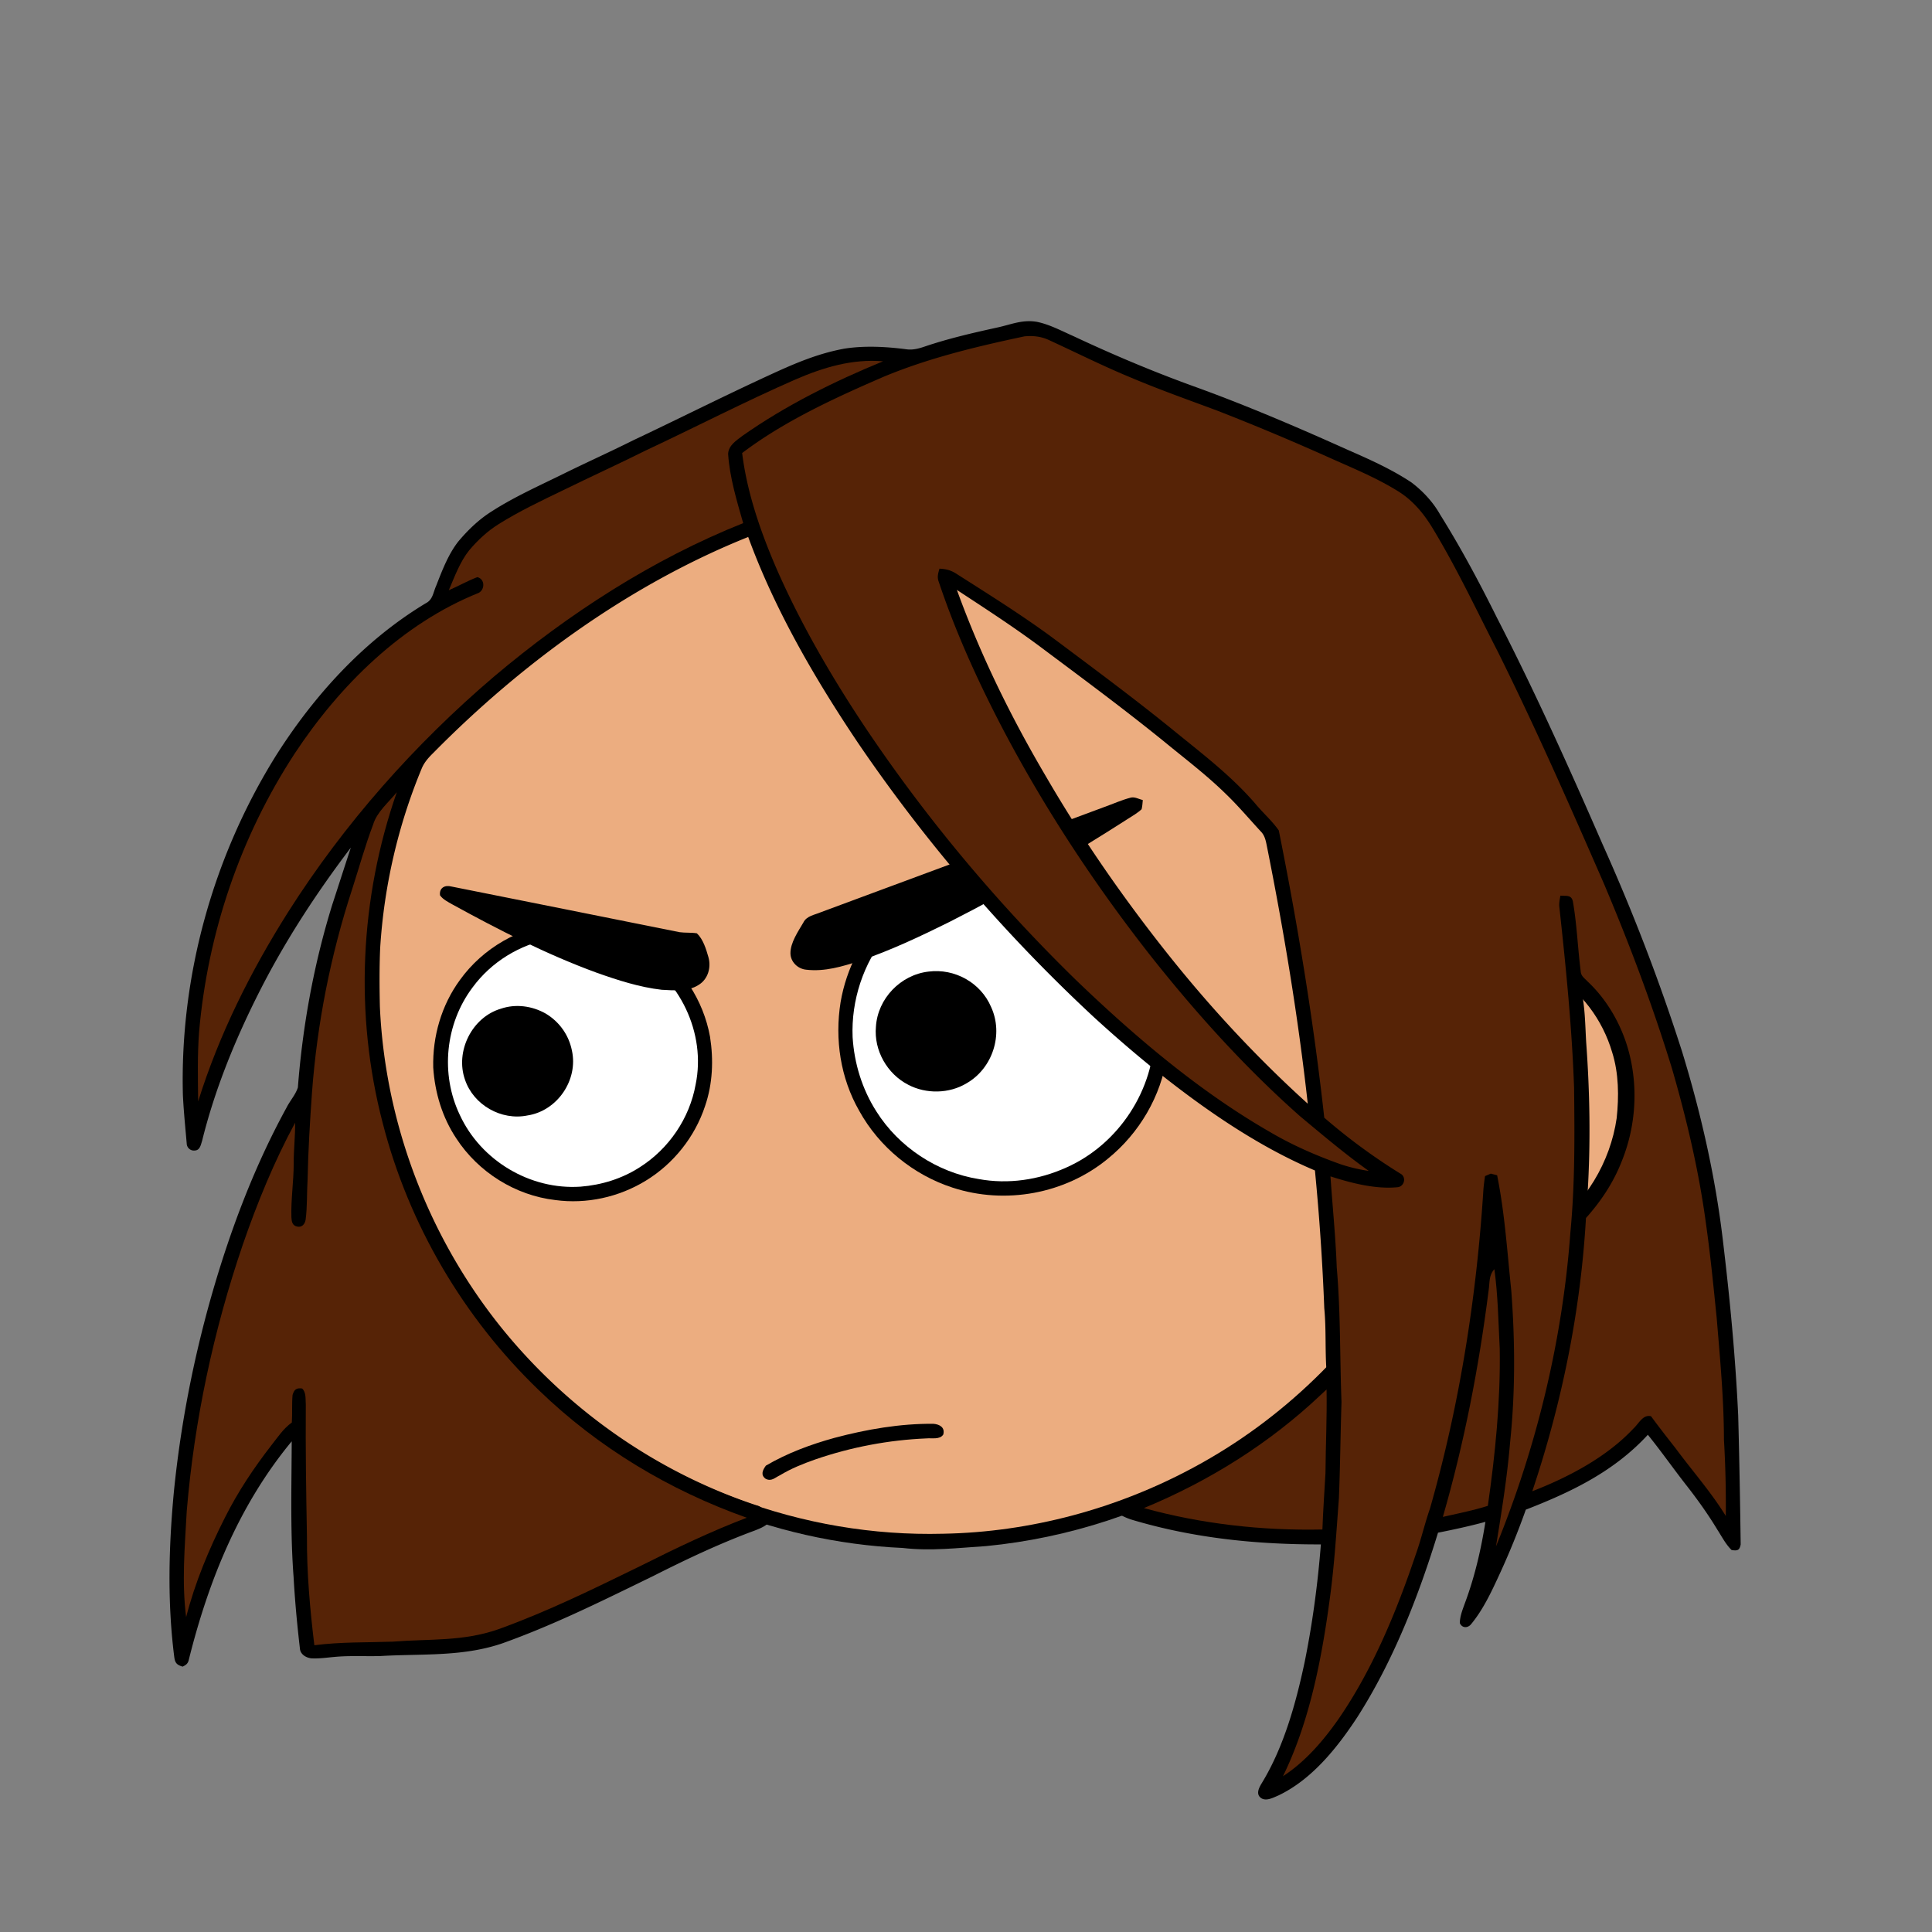 <svg xmlns:dc="http://purl.org/dc/elements/1.1/" xmlns:cc="http://creativecommons.org/ns#" xmlns:rdf="http://www.w3.org/1999/02/22-rdf-syntax-ns#" xmlns:svg="http://www.w3.org/2000/svg" xmlns="http://www.w3.org/2000/svg" viewBox="0 0 762 762" fill="none"><rect x="0" y="0" width="762" height="762" fill="#808080" stroke="none"/><mask id="avatarsRadiusMask"><rect width="762" height="762" rx="0" ry="0" x="0" y="0" fill="#fff"/></mask><g mask="url(#avatarsRadiusMask)"><path d="M396.01 164.85c37.82 4.9 74.21 19.64 104.8 42.39 6.15 4.84 12.48 9.33 18.02 14.92 23.77 21.98 42.73 49.02 55.13 78.95 9.35 22.31 14.72 46.04 16.64 70.14 6.62.81 13.05 2.14 19.12 5 15.54 6.93 27.08 20.94 31.78 37.21 2.63 9.56 3.56 19.75 1.72 29.55-2.96 18.76-13.72 36.13-29.37 46.92-10.94 7.65-24.49 12.03-37.86 11.68-5.13-.05-10.04-1.6-15.13-1.79-1.85 2.17-3.23 4.84-4.76 7.25-18.66 29.62-44.57 54.51-74.64 72.4-28.1 16.73-59.9 27.16-92.46 30.32-11.08.7-21.87 2.05-32.98.74-51.69-2.3-102.07-23.44-140.15-58.43-29.03-26.55-50.84-60.83-62.54-98.39-7.09-22.85-10.62-46.78-10.07-70.71.52-40.34 12.53-80.58 33.94-114.76 19.1-30.81 45.91-56.58 77.2-74.83 29.63-17.28 63.35-27.68 97.59-29.87 14.66-1.47 29.44-.37 44.02 1.31Z" fill="#000"/><path d="M363 169.06c48.47-1.39 97.32 14.7 135.81 44.12 6.55 4.06 11.72 9.49 17.36 14.64 24.33 22.63 43.2 50.95 54.93 82.02 7.43 19.61 11.86 40.2 13.56 61.09-8.89.74-17.34 2.34-25.38 6.38-2.19 1.03-1.89 4.95.68 5.23 2.35.23 4.98-1.51 7.24-2.2 14.62-5.37 31.32-4.35 44.78 3.68 11.69 6.78 20.09 18.16 23.89 31.06 2.6 8.25 2.68 17.41 1.76 25.95-2.5 17.35-12.35 33.73-26.73 43.81-15.71 11.33-37.17 14.64-54.93 6.2-3.17-1.43-5.94-3.58-9.08-5.05-2.95-1.09-4.88 2.79-2.7 4.75 3.17 2.76 7.34 4.52 11 6.56-20.14 34.15-49.45 62.7-84.41 81.47-30.2 16.31-64.44 25.53-98.78 26.15-27.63.72-55.33-4.04-81.21-13.72-30.32-11.24-57.84-29.43-80.37-52.6-22.67-23.37-39.92-51.88-50.2-82.77-14.96-44.64-14.91-94.01.27-138.59 11.05-33.06 30.28-63.21 55.37-87.39 29.67-28.73 67.65-48.54 108.13-56.67 12.8-2.52 25.94-4.24 39.01-4.12Z" fill="rgba(236, 173, 128, 1)"/><path d="M605.03 404.4c2.63-.1 3.44 3.8 1.36 4.98-3.69 1.83-7.82 2.77-11.64 4.35-5.82 2.04-11.28 4.76-16.68 7.72 4.29 2.34 8.86 4.74 12.71 7.76 2.58 2.09 4.85 4.35 5.33 7.8-.26 3.59-2.73 6.55-5.45 8.69-5.86 4.66-13.92 7.18-20.79 10.26-1.75.62-4.43 1.99-5.59-.26-1.02-1.74-.06-3.11 1.57-3.87 6.65-3.3 14.86-5.62 20.79-10.16 1.37-1.14 3.39-2.74 3.61-4.62-4.07-5.63-12.42-8.59-18.23-12.09-2.34-1.72-2.29-4.24-.16-6.13 7.27-5.64 16.98-9.26 25.57-12.38 2.42-.83 5.03-1.95 7.6-2.05Z" fill="#000"/><g transform="translate(-161 -83)"><path d="M550.3 424.38c13.71-1.37 27.79 1.67 39.66 8.67 13.24 7.75 23.39 20.21 28.51 34.66 3.39 10.09 4.71 21.28 2.81 31.8-2.34 15.83-10.89 30.39-23.28 40.46-16.89 13.94-40.48 18.23-61.27 11.45-15.53-5.04-28.95-16-36.85-30.31-7.41-12.94-9.69-28.2-7.34-42.86 2.28-13.35 8.74-25.81 18.4-35.3 10.58-10.49 24.52-17.1 39.36-18.57Z" fill="#000"/><path d="M549.26 430.26c15.15-1.85 30.29 1.89 42.62 10.89 15.42 11.05 25 29.85 24.47 48.85.07 22.69-14.11 44.36-34.86 53.52-10.79 4.85-22.8 6.65-34.49 4.51-16.39-2.62-31.5-12.62-40.35-26.67-5.6-8.77-8.74-18.94-9.37-29.31-.6-14.46 4.23-29.16 13.41-40.36 9.44-11.75 23.64-19.57 38.57-21.43Z" fill="#fff"/><path d="M381.25 447.09c12.75-1.32 25.87 1.94 36.48 9.14 12.16 8.15 20.71 21.26 23.31 35.66 1.43 9.16 1.07 18.48-1.94 27.3-4.01 12.2-12.45 22.81-23.42 29.5-10.57 6.48-23.37 9.3-35.67 7.62-15.79-1.82-30.36-11-39.03-24.29-5.54-8.32-8.46-18.03-9.11-27.98-.3-12.3 3.26-24.63 10.57-34.59 9.04-12.53 23.43-20.8 38.81-22.36Z" fill="#000"/><path d="M378.25 453.29c11.25-2.04 22.91-.02 32.86 5.6 17.98 9.94 28.44 31.6 24.26 51.83-2.39 13.37-10.57 25.37-22.02 32.64-7 4.52-15.08 7.02-23.36 7.67-19.83 1.35-39.3-10.23-47.63-28.27-7.75-16.18-5.75-36.01 5.04-50.33 7.38-10.04 18.61-16.93 30.85-19.14Z" fill="#fff"/><path d="M527.25 466.2c10.29-1.32 20.55 4.37 24.64 13.95 4.98 10.77.62 24.2-9.63 30.09-6.84 4.15-16.01 4.32-23.06.59-8.27-4.24-13.57-13.53-12.73-22.85.68-11.13 9.72-20.52 20.78-21.78ZM358.53 480.85c5.9-2.02 12.38-1.11 17.75 1.94 5.34 3.21 9.07 8.43 10.29 14.56 2.56 11.6-5.76 23.81-17.54 25.6-10.32 2.12-21.3-4.15-24.64-14.13-3.92-11.13 2.73-24.59 14.14-27.97Z" fill="#000"/></g><g transform="translate(-161 -83)"><g fill="#000"><path d="M606.99 397.59c1.52-.4 3.26.6 4.74.97-.11 1.2-.17 2.45-.47 3.61-1.58 1.49-3.57 2.61-5.39 3.78-22.77 14.6-46.18 28.4-70.32 40.63-11.53 5.73-23.34 11.3-35.55 15.44-6.86 2.19-13.72 4.28-21.01 3.44-3.31-.31-6.16-3.02-6.23-6.43-.04-4.22 3-8.6 5.08-12.15 1.28-2.68 4.5-3.04 6.99-4.12 37.24-13.75 74.44-27.65 111.67-41.45 3.48-1.23 6.91-2.81 10.49-3.72ZM338.99 432.64c29.88 5.94 60.13 12.03 90.02 18.02 2.27.32 4.6.07 6.85.45 2.45 2.3 3.64 6.21 4.54 9.37 1.17 4.09-.15 8.77-3.91 11.01-4 2.62-9.91 2.16-14.5 1.89-8.74-1-17.41-3.8-25.68-6.74-19.61-7.16-38.69-16.93-56.97-26.97-1.67-.96-3.68-1.94-4.79-3.55-.38-2.88 1.85-4.16 4.44-3.48Z"/></g></g><g transform="translate(-161 -83)"><path d="M529.13 644.56c2.47.19 4.68 1.43 3.9 4.25-1.38 2.08-4.46 1.3-6.64 1.51-14.91.63-29.68 3.43-43.79 8.28-4.83 1.7-9.55 3.58-13.94 6.24-2 .93-3.37 2.59-5.67 1.42-2.15-1.55-1.16-3.48.08-5.2 8.48-4.96 17.64-8.35 27.08-10.96 12.63-3.36 25.89-5.66 38.98-5.54Z" fill="#000"/></g><g transform="translate(-161 -83)"/><g transform="translate(-161 -83)"><path fill-rule="evenodd" clip-rule="evenodd" d="M570.06 209.96c3.849.788 7.584 2.52 11.224 4.208 1.07.496 2.132.988 3.186 1.452 15.21 7.14 30.67 13.68 46.45 19.42 20.87 7.5 41.44 16.3 61.66 25.39 8.5 3.72 17.38 7.69 25.11 12.85 4.51 3.42 8.55 7.75 11.33 12.71 8.2 13.1 15.5 26.79 22.38 40.62 15.02 29.18 28.51 59.21 41.63 89.29 11.97 26.66 22.5 54.01 31.39 81.84 7.42 24.19 13.11 49.15 16.08 74.29 2.77 23.01 4.98 46.11 6.06 69.27.46 17.07.75 33.75.98 50.82-.42 2.41-1.34 2.57-3.57 2.23-1.713-1.638-3.024-3.793-4.295-5.882l-.001-.002a90.946 90.946 0 0 0-1.214-1.956c-3.71-6.15-7.87-11.99-12.3-17.65-2.264-2.886-4.453-5.826-6.642-8.766-2.81-3.772-5.62-7.545-8.588-11.204-13.31 14.46-30.1 22.54-48.13 29.54-3.03 8.53-6.43 16.93-10.22 25.15-3.12 6.78-6.47 14.06-11.23 19.85-1.28 1.75-3.64 1.89-4.58-.28.019-2.37.877-4.74 1.687-6.976l.193-.534c3.93-10.45 6.48-21.39 8.21-32.4-6.17 1.67-12.42 3.03-18.69 4.27-7.71 25.15-17.64 50.57-31.86 72.81-7.88 12-17.91 24.58-31.14 30.85-.254.106-.523.224-.801.346-1.981.873-4.47 1.97-6.259.444-1.72-1.53-.56-3.79.39-5.41 8.8-14.3 13.63-31.77 17.08-48.08 3.1-15.29 5.16-30.8 6.39-46.34-25.28.07-50.2-2.45-74.49-9.71-2.41-.73-4.61-1.88-6.77-3.16l.78-3.69c31.12-11.04 59.47-29.05 82.65-52.57-.236-3.572-.273-7.143-.311-10.714-.046-4.429-.092-8.858-.519-13.286-.69-18.15-1.93-36.27-3.68-54.35-20.67-8.74-40.1-21.76-57.76-35.5-10.08-7.85-19.79-16.17-29.23-24.79-34.88-32.38-66.19-68.67-92.99-108-17.05-25.33-33.07-52.83-43.55-81.57-46.59 18.67-89.05 49.53-124.17 85.14-1.91 1.86-3.64 3.78-4.65 6.29-9.33 22.48-14.84 46.49-16.34 70.77-.32 7.66-.28 15.35-.11 23.01 2.23 50.33 22.52 99.46 56.51 136.65 24.93 27.37 56.74 48.33 91.9 60.02 3.13.63 5.84 4.63 4.18 7.59-1.379 1.086-3.151 1.779-4.781 2.417l-.109.043c-13.74 5.07-26.87 11.3-39.93 17.9-1.786.868-3.566 1.736-5.341 2.601-17.836 8.694-35.23 17.172-54.129 23.929-11.754 4.017-23.635 4.29-35.619 4.566-4.155.096-8.322.192-12.501.444-2.176.058-4.379.045-6.584.031h-.004c-3.842-.023-7.694-.047-11.442.309-.701.061-1.412.134-2.127.207-2.313.236-4.674.478-6.943.363-2.22-.21-4.55-1.6-4.64-4.07-1.08-9.31-1.95-18.61-2.47-27.97-1.076-14.268-.946-28.672-.817-43.014v-.002c.032-3.519.064-7.035.077-10.544-20.74 25.08-32.78 54.84-40.59 86.15-.32 1.51-1.11 2.07-2.44 2.71-2.26-.67-3-1.43-3.29-3.76-2.78-21.63-2.19-43.9-.12-65.57 2.62-25.97 7.61-51.66 14.74-76.76 7.29-25.55 16.81-50.95 29.6-74.28.536-1.092 1.231-2.15 1.928-3.211 1.033-1.572 2.071-3.151 2.602-4.859 1.88-24.34 6.29-48.58 13.51-71.92.911-2.795 1.818-5.591 2.724-8.387l.002-.007c1.542-4.755 3.083-9.509 4.644-14.256-13.93 18.35-26.47 37.63-36.79 58.25-9.15 18.25-16.98 37.56-21.87 57.41a21.37 21.37 0 0 0-.234.745c-.423 1.404-.887 2.943-2.596 3.045-1.71.23-3.19-1.06-3.24-2.77-.116-1.336-.236-2.673-.356-4.01-.449-4.99-.899-9.988-1.144-14.98-1.25-46.96 11.9-94.26 36.77-134.08 15.11-23.82 34.72-45.37 59.03-60.01 2.049-1.032 2.647-2.818 3.29-4.741.236-.705.478-1.428.8-2.139l.28-.716c2.228-5.708 4.608-11.807 8.37-16.654 3.76-4.5 8.13-8.74 13.11-11.88 7.099-4.595 14.997-8.404 22.718-12.128l.003-.002c1.621-.782 3.234-1.559 4.829-2.34 4.547-2.256 9.138-4.426 13.73-6.596l.002-.001c4.892-2.312 9.785-4.624 14.628-7.043 7.434-3.514 14.83-7.105 22.225-10.696l.002-.001c10.809-5.249 21.618-10.498 32.543-15.503 9.32-4.29 18.39-8.12 28.57-9.97 7.94-1.24 16.27-.79 24.21.22 2.6.41 4.97-.19 7.41-1.03 9.33-3.16 18.8-5.35 28.4-7.46 1.471-.308 2.868-.684 4.235-1.052 3.832-1.032 7.432-2.002 11.765-1.228Zm7.53 132.84.006.004c14.598 10.906 29.238 21.843 43.334 33.316 1.808 1.482 3.614 2.937 5.411 4.385 6.291 5.071 12.48 10.059 18.329 15.815 3.332 3.22 6.402 6.64 9.48 10.069 1.338 1.49 2.677 2.983 4.04 4.461 1.6 1.58 2.01 3.53 2.44 5.66 6.74 33.68 12.38 67.67 16.17 101.8-20.17-18.24-38.69-38.22-55.59-59.52-17.44-21.98-33.49-45.14-47.59-69.41-13.88-23.55-25.89-47.99-35.21-73.71 1.097.721 2.194 1.44 3.291 2.159l.01.007c10.527 6.905 21.022 13.788 31.089 21.384l4.79 3.58ZM799.91 515c.17-14.36-5.16-28.29-14.74-38.97.785 4.594 1.001 9.194 1.219 13.819.065 1.384.13 2.771.211 4.161 1.45 19.78 1.79 39.75.56 59.56 8.1-11.22 12.83-24.68 12.75-38.57Z" fill="#000"/><path d="M564.961 215.68c3.44-.36 6.76.01 9.9 1.51 10.69 4.91 21.41 10.3 32.28 14.77 11.13 4.72 22.51 8.73 33.84 12.96 15.46 6.01 30.74 12.46 45.87 19.27 8.96 3.99 17.75 7.62 26.12 12.91 5.69 3.69 9.85 8.84 13.3 14.62 9.57 15.86 17.14 32.1 25.55 48.45 14.91 30.01 28.35 60.58 41.75 91.28 10.11 23.9 19.29 48.25 26.9 73.07 5.77 19.92 10.6 40.4 13.36 60.97 1.77 12.46 3 25.01 4.27 37.54 1.31 15.95 2.82 31.78 2.84 47.81.6 10.04.82 20.01.73 30.07-5.94-9.61-13.12-17.66-19.85-26.76-3.27-4.16-6.51-8.31-9.64-12.57-3.2-.79-4.83 2.91-6.85 4.76-10.59 11.34-25.65 19.26-39.98 24.82 11.68-34.85 19.06-71.05 21.17-107.76 6-6.69 10.96-14.2 14.2-22.61 5.75-14.29 6.56-30.57 2.03-45.31-2.98-9.58-8.36-18.64-15.72-25.5-1.2-1.27-2.52-2.07-2.59-3.99-1.18-9.09-1.49-18.5-3.1-27.54-.65-2.71-2.78-1.95-4.91-2.2-.26 1.53-.6 2.99-.4 4.55 2.57 23.63 4.97 47.41 5.8 71.2.22 19.04.36 38.03-1.45 57.02-3.11 42.47-13.27 84.5-29.36 123.92 2.22-13.63 4.41-27.18 5.57-40.96 2.08-19.95 1.98-39.99.47-59.98-1.58-15.12-2.57-30.55-5.58-45.47-.83-.21-1.67-.42-2.5-.64-.75.33-1.51.65-2.27.98-.25 1.72-.49 3.44-.63 5.18-2.7 42.42-9.38 85.05-21.09 125.95-2.1 6.03-3.49 12.24-5.65 18.24-7.53 22.33-16.98 45.26-30.4 64.73-5.97 8.55-13.11 16.86-21.92 22.59 10.6-21.67 15.37-46.81 18.54-70.57 1.75-12.96 2.54-25.95 3.51-38.97.52-12.68.62-25.36 1.03-38.03-.67-17.64-.34-35.46-1.87-53.01-.44-12.04-1.66-23.99-2.48-36 8.24 2.63 17.62 5.09 26.32 4.28 2.86-.15 3.81-4.14 1.17-5.42a234.56 234.56 0 0 1-29.94-22.02c-4.22-38.11-10.39-75.71-17.93-113.28-2.66-3.82-6.32-6.99-9.29-10.6-9.45-10.91-20.5-19.33-31.62-28.37-15.15-12.35-30.77-23.91-46.41-35.63-12.75-9.56-26.13-17.9-39.55-26.46-2.3-1.53-4.23-2.07-6.96-2.19-.54 1.86-1.02 3.35-.26 5.26 6.84 20.42 15.9 40.2 25.92 59.25 16.56 31.31 36.21 61.01 58.12 88.83 17.85 22.47 36.92 43.58 58.43 62.62 8.89 7.4 17.68 14.85 27.11 21.57-3.77-.54-7.49-1.43-11.11-2.63-9.74-3.47-19.16-7.58-28.08-12.85-27.74-15.97-53.22-37.63-76.24-59.76-31.23-30.45-59.39-64.12-83.64-100.38-12.98-19.56-24.94-40.11-34.39-61.62-6.32-14.56-11.74-30.09-13.69-45.9 16.68-12.65 36.72-21.81 55.86-30.11 17.89-7.43 36.51-11.87 55.39-15.89Z" fill="rgba(86, 35, 6, 1)"/><path d="M509.289 225.5c-19.22 7.88-38.38 17.38-55.39 29.35-2.43 1.86-5.55 3.75-5.72 7.16.58 9.17 3.44 18.58 5.94 27.32-35.73 14.23-68.93 35.76-98.26 60.5-31.35 26.7-59.05 58.01-81.15 92.78-14.84 23.47-27.25 48.26-35.56 74.81-.09-9.12-.32-18.31.37-27.41 3.39-38.99 16.27-77.01 37.7-109.79 17.73-26.88 42.38-51.28 72.64-63.41 2.44-1.35 2.44-5.46-.6-6.18-3.85 1.46-7.46 3.54-11.25 5.17 2.25-5.27 4.43-11.26 8.05-15.76 3.37-3.99 7.19-7.56 11.63-10.33 8.07-5.07 16.99-9.29 25.57-13.43 10.72-5.26 21.6-10.21 32.29-15.54 19.77-9.27 39.21-19.33 59.2-28.08 11.05-4.76 22.35-8.18 34.54-7.16Z" fill="rgba(86, 35, 6, 1)"/><path d="M317.51 395.44c-14.6 41.85-16.77 87.64-5.55 130.56 10.26 39.97 31.9 76.81 61.65 105.38 23.27 22.53 51.44 39.43 81.93 50.23-14.16 5.39-27.79 11.93-41.32 18.72-18.78 9.16-36.92 18.15-56.69 25.27-14 4.89-27.15 3.73-41.52 4.88-10.39.37-20.7.07-31.03 1.42-1.72-14.21-3-28.57-2.92-42.9-.32-17.29-.58-34.62-.45-51.9-.17-2.09.23-4.97-1.46-6.46-2.29-.34-3.15.47-3.76 2.54-.32 3.61-.06 7.25-.29 10.87-3.42 2.47-5.48 5.72-8.06 8.97-6.98 8.99-13.24 18.39-18.35 28.58-6.32 12.48-11.8 25.65-15.28 39.22-1.76-13.95-.53-27.59.24-41.81 2.98-35.75 10.52-71.14 22.1-105.08 5.69-16.48 12.35-32.77 20.65-48.12.05 5.41-.59 10.78-.57 16.19.01 7.03-1.12 13.99-.9 21.14.1 1.67.36 3.25 2.27 3.63 1.86.42 3.05-.94 3.33-2.67.71-5.31.45-10.76.79-16.1.23-11.34.92-22.67 1.72-33.98 2.01-27.27 7.34-54.26 15.83-80.26 2.75-8.51 5.12-17.18 8.29-25.54 1.48-4.98 6.06-8.69 9.35-12.78ZM750.4 583.57c1.42 10.38 1.58 20.97 2.11 31.42.33 20.63-1.77 41.53-4.69 61.93-5.86 1.85-11.76 3.01-17.74 4.36 8.44-29.23 14.23-59.1 18.04-89.28.49-3.14 0-5.93 2.28-8.43ZM684.21 631.02c.2 11.01-.35 21.98-.43 32.98-.42 7.42-.94 14.82-1.21 22.25-23.65.5-47.57-2.15-70.39-8.45 25.74-10.64 49.58-25.56 69.83-44.73l2.2-2.05Z" fill="rgba(86, 35, 6, 1)"/></g></g></svg>